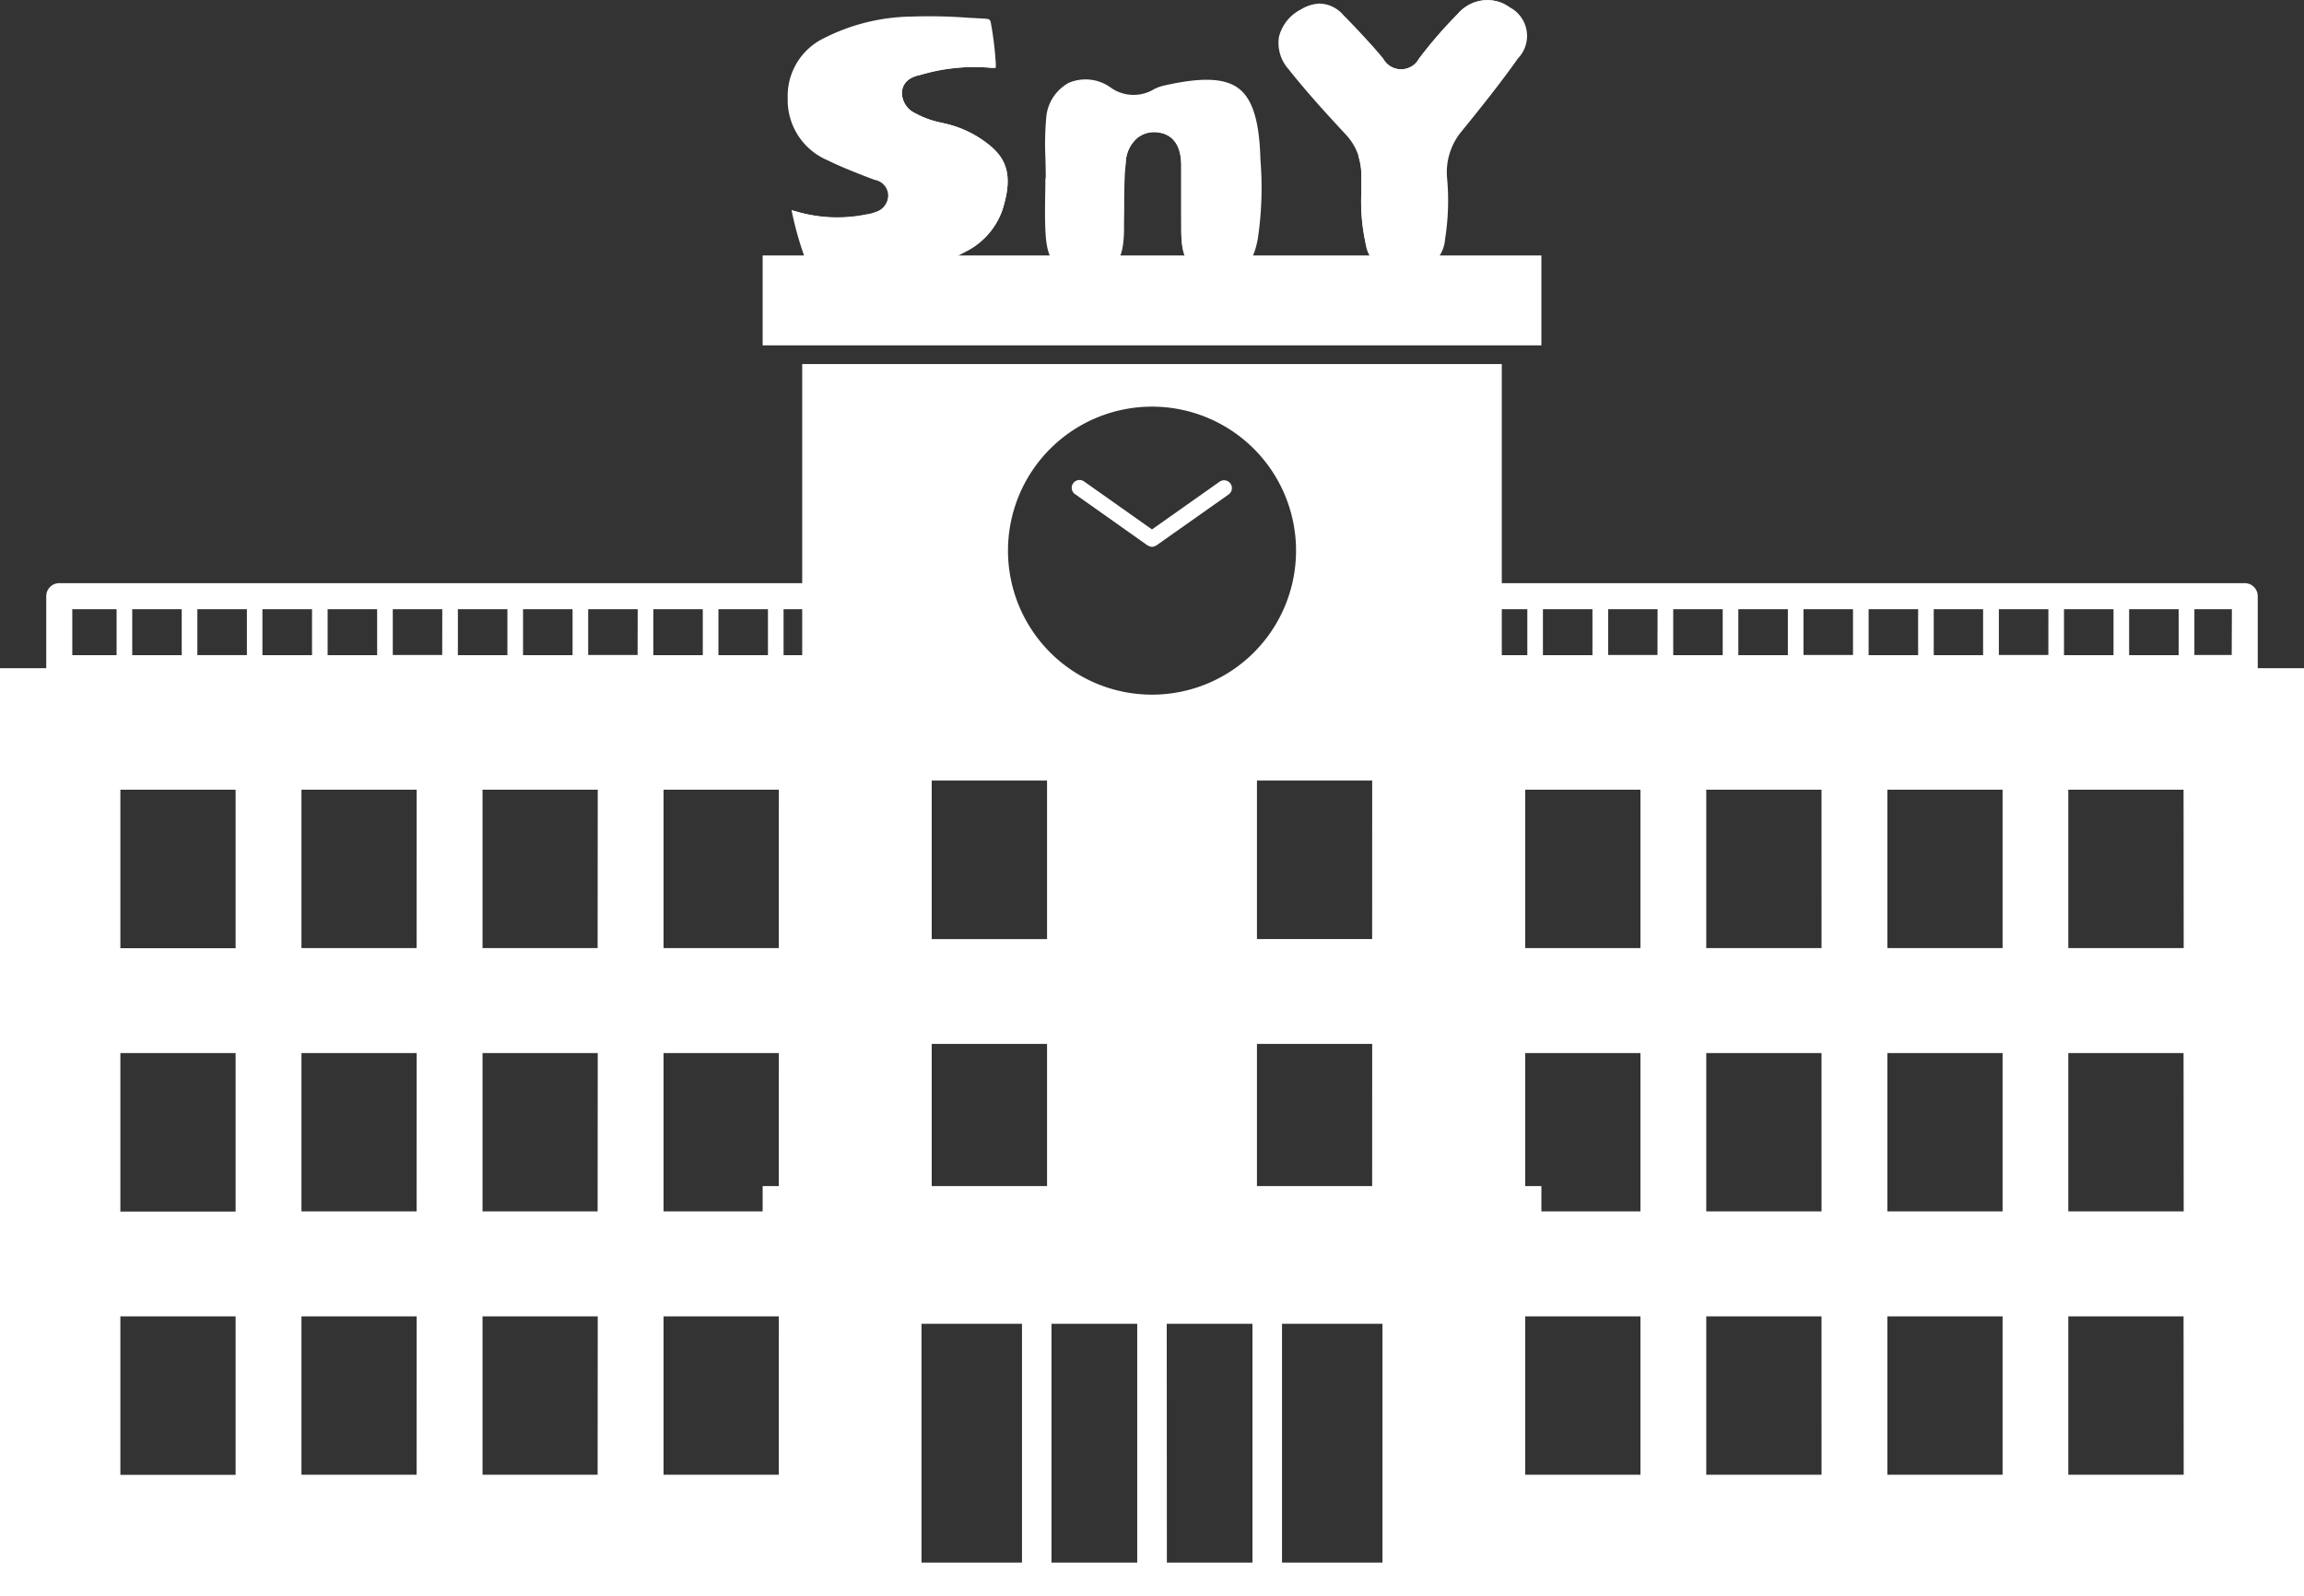 <svg id="school" xmlns="http://www.w3.org/2000/svg" width="100%" height="100%" viewBox="0 0 67.603 46.846">
  <rect x="0" y="0" width="67.603" height="46.846" fill="#333333" stroke="none"/>
  <g id="Group_4404" data-name="Group 4404" transform="translate(0 7.497)">
    <rect id="Rectangle_276" data-name="Rectangle 276" width="22.85" height="2.638" transform="translate(22.377 0)" fill="#fff"/>
    <path id="Path_196" data-name="Path 196" d="M24.355,15.019h1.161V2.495h-.149V2.113H24.9V.764h.464V0H1.739a.382.382,0,0,0-.382.382V2.495H0V29.734H25.517V19.389H24.355ZM21.08.764h1.453V2.113H21.08Zm-5.733,0H16.8V2.113H15.347Zm-5.734,0h1.453V2.113H9.613ZM3.88.764H5.332V2.113H3.88ZM3.421,2.113h-1.3V.764h1.3ZM6.913,26.168H3.532V21.517H6.913Zm0-7.728H3.532V13.789H6.913Zm0-7.728H3.532V6.061H6.913Zm.331-8.6H5.791V.764H7.244ZM7.7.764H9.155V2.113H7.7Zm4.524,25.4H8.845V21.517h3.381Zm0-7.728H8.845V13.789h3.381Zm0-7.728H8.845V6.061h3.381Zm.751-8.6H11.525V.764h1.452ZM13.435.764h1.453V2.113H13.435Zm4.1,25.4H14.158V21.517h3.381Zm0-7.728H14.158V13.789h3.381Zm0-7.728H14.158V6.061h3.381Zm1.173-8.6H17.258V.764h1.453ZM19.169.764h1.452V2.113H19.169Zm3.682,25.4H19.47V21.517h3.382Zm0-7.728H19.47V13.789h3.382Zm0-7.728H19.47V6.061h3.382ZM22.991.764h1.453V2.113H22.991Z" transform="translate(0 9.616)" fill="#fff"/>
    <path id="Path_197" data-name="Path 197" d="M24.159,2.495V.382A.382.382,0,0,0,23.777,0H0V.764H.815V2.113H0V15.019H1.161v4.37H0V29.734H25.516V2.495ZM20.385.764h1.453V2.113H20.385Zm-5.733,0H16.1V2.113H14.652Zm-5.734,0h1.453V2.113H8.918Zm-5.733,0H4.638V2.113H3.185Zm-1.911,0H2.727V2.113H1.274Zm4.772,25.4H2.665V21.517H6.046Zm0-7.728H2.665V13.789H6.046Zm0-7.728H2.665V6.061H6.046Zm.5-8.6H5.1V.764H6.549ZM7.008.764H8.46V2.113H7.008Zm4.352,25.4H7.977V21.517h3.382Zm0-7.728H7.977V13.789h3.382Zm0-7.728H7.977V6.061h3.382Zm.923-8.6H10.83V.764h1.453ZM12.741.764h1.453V2.113H12.741Zm3.931,25.4H13.291V21.517h3.381Zm0-7.728H13.291V13.789h3.381Zm0-7.728H13.291V6.061h3.381Zm1.343-8.6H16.563V.764h1.453ZM18.474.764h1.453V2.113H18.474Zm3.512,25.4H18.6V21.517h3.382Zm0-7.728H18.6V13.789h3.382Zm0-7.728H18.6V6.061h3.382Zm1.409-8.6H22.3V.764h1.1Z" transform="translate(42.087 9.616)" fill="#fff"/>
    <path id="Path_198" data-name="Path 198" d="M0,25.812H20.527V0H0ZM16.723,24.6H13.343V19.951h3.381Zm0-7.727H13.343V12.223h3.381ZM10.263,1.25A4.226,4.226,0,1,1,6.038,5.475,4.226,4.226,0,0,1,10.263,1.25ZM3.8,12.223H7.184v4.652H3.8Zm0,7.728H7.184V24.6H3.8Z" transform="translate(23.538 3.186)" fill="#fff"/>
    <rect id="Rectangle_277" data-name="Rectangle 277" width="22.85" height="2.637" transform="translate(22.377 27.309)" fill="#fff"/>
    <path id="Path_199" data-name="Path 199" d="M2.211,1.91c.006,0,.013.006.02.01l.021.01a.232.232,0,0,0,.091.022h0a.227.227,0,0,0,.092-.022l.02-.01c.007,0,.014-.006.02-.01L4.591.417A.229.229,0,1,0,4.326.042l-1.983,1.4L.361.042A.229.229,0,1,0,.1.417Z" transform="translate(31.458 6.597)" fill="#fff"/>
    <path id="Path_200" data-name="Path 200" d="M0,10.345H20.527V0H0Zm14.078-8h2.948V9.352H14.078Zm-3.382,0h2.515V9.352H10.7Zm-3.381,0H9.83V9.352H7.315Zm-3.815,0H6.449V9.352H3.5Z" transform="translate(23.538 29.005)" fill="#fff"/>
  </g>
  <g id="Group_7508" data-name="Group 7508" transform="translate(23.116 0)">
    <g id="Group_7505" data-name="Group 7505" transform="translate(7.551 2.329)">
      <path id="Path_6272" data-name="Path 6272" d="M2363.79,166.438c0-.184,0-.369.005-.553v-.031c0-.468,0-.952.046-1.433a1,1,0,0,1,.336-.694.792.792,0,0,1,.6-.167c.311.036.683.23.691.953,0,.317,0,.634,0,.95v.04c0,.336,0,.672.005,1.008.01.813.231,1.092.908,1.148.877.073,1.176-.145,1.333-.971a10.169,10.169,0,0,0,.079-2.321l-.007-.173c-.042-1.013-.241-1.623-.627-1.92-.405-.311-1.074-.34-2.17-.095a1.234,1.234,0,0,0-.322.114,1.158,1.158,0,0,1-1.281-.058,1.257,1.257,0,0,0-1.222-.128,1.286,1.286,0,0,0-.661,1.069,8.785,8.785,0,0,0-.02,1.133c.005.184.01.366.01.547a.306.306,0,0,1-.011.081q0,.218-.005.436c-.006.365-.011.743.008,1.108.051.944.33,1.209,1.248,1.179C2363.537,167.636,2363.772,167.361,2363.79,166.438Z" transform="translate(-2361.476 -162.003)" fill="#fff"/>
      <path id="Path_6273" data-name="Path 6273" d="M2403.651,187.4c.623.052.953-.043,1.149-.4-1.378.129-1.048-2.346-1.309-3.16a1.29,1.29,0,0,0-2.515.252l.108.359c.006-.1.012-.195.02-.292a1,1,0,0,1,.336-.694.792.792,0,0,1,.6-.167c.311.036.683.23.691.953,0,.317,0,.634,0,.95v.04c0,.336,0,.672,0,1.008C2402.752,187.069,2402.973,187.348,2403.651,187.4Z" transform="translate(-2398.739 -181.747)" fill="#fff"/>
    </g>
    <g id="Group_7506" data-name="Group 7506" transform="translate(14.387)">
      <path id="Path_6274" data-name="Path 6274" d="M2489,121.09a1.128,1.128,0,0,0-1.529.193,12.98,12.98,0,0,0-1.1,1.264l-.031.039a.6.6,0,0,1-1.058.006c-.33-.4-.714-.815-1.173-1.282a.948.948,0,0,0-.7-.332,1.139,1.139,0,0,0-.538.17,1.247,1.247,0,0,0-.649.812,1.16,1.16,0,0,0,.281.941c.544.688,1.152,1.35,1.679,1.917a1.691,1.691,0,0,1,.461,1.194c0,.168,0,.337,0,.505a5.671,5.671,0,0,0,.118,1.459,1,1,0,0,0,1.166.9,1.075,1.075,0,0,0,1.172-.995,7.193,7.193,0,0,0,.055-1.811,1.882,1.882,0,0,1,.442-1.359c.546-.672,1.122-1.39,1.643-2.127A.948.948,0,0,0,2489,121.09Z" transform="translate(-2482.2 -120.873)" fill="#fff"/>
      <path id="Path_6275" data-name="Path 6275" d="M2533.5,121.006a1.148,1.148,0,0,0-1.374.29,12.967,12.967,0,0,0-1.1,1.264l-.031.039a.6.6,0,0,1-1.059.006q-.166-.2-.353-.408l-.047.028s.957,1.393,1.32,1.343A9.951,9.951,0,0,0,2533.5,121.006Z" transform="translate(-2526.86 -120.885)" fill="#fff"/>
      <path id="Path_6276" data-name="Path 6276" d="M2524.809,204.586a7.414,7.414,0,0,0-1.276-3.454,1.99,1.99,0,0,1,.1.595c0,.168,0,.337,0,.505a5.671,5.671,0,0,0,.118,1.459C2523.916,204.329,2524.2,204.573,2524.809,204.586Z" transform="translate(-2521.192 -196.587)" fill="#fff"/>
    </g>
    <g id="Group_7507" data-name="Group 7507" transform="translate(0 0.461)">
      <path id="Path_6277" data-name="Path 6277" d="M2228.235,134.706a9.988,9.988,0,0,0,.359,1.31.354.354,0,0,0,.271.253,5.386,5.386,0,0,0,2.49.217l.016,0,.033,0a4.016,4.016,0,0,0,1.907-.547,2.163,2.163,0,0,0,1.11-1.229c.276-.871.189-1.4-.3-1.837a3.161,3.161,0,0,0-1.375-.7l-.1-.024a2.7,2.7,0,0,1-.742-.259l-.019-.011a.674.674,0,0,1-.412-.592c0-.2.1-.446.508-.536l.04-.009a5.544,5.544,0,0,1,2.029-.211.774.774,0,0,0,.176,0,.751.751,0,0,0,0-.17,9.753,9.753,0,0,0-.13-1.078c-.031-.182-.031-.182-.252-.195l-.335-.019-.037,0a15.172,15.172,0,0,0-1.7-.039,5.834,5.834,0,0,0-2.592.638,1.88,1.88,0,0,0-1.056,1.758,1.916,1.916,0,0,0,1.16,1.817c.407.2.847.372,1.271.535l.127.047a.468.468,0,0,1,.387.422.506.506,0,0,1-.376.531l-.015.006a1.074,1.074,0,0,1-.251.062A4.232,4.232,0,0,1,2228.235,134.706Z" transform="translate(-2228.127 -129.005)" fill="#fff"/>
      <path id="Path_6278" data-name="Path 6278" d="M2282.555,157.224c.276-.871.189-1.4-.3-1.837a3.161,3.161,0,0,0-1.375-.7l-.1-.024a2.7,2.7,0,0,1-.742-.259l-.019-.011a.674.674,0,0,1-.412-.592c0-.2.1-.446.508-.536l.04-.009a5.545,5.545,0,0,1,2.029-.211.772.772,0,0,0,.176,0,.022.022,0,0,0,0-.006h-.006s-2.612-.64-3.135.67c-.292.731.369,1.423,1.041,1.681.533.2,1.268.166,1.636.673a1.242,1.242,0,0,1,.181.915,2.226,2.226,0,0,1-1.11,1.718,5.113,5.113,0,0,0,.479-.233A2.164,2.164,0,0,0,2282.555,157.224Z" transform="translate(-2276.259 -151.522)" fill="#fff"/>
      <path id="Path_6279" data-name="Path 6279" d="M2233.473,223.213a.522.522,0,0,1-.375.426l-.015.006a1.072,1.072,0,0,1-.251.062,4.27,4.27,0,0,1-2.16-.115C2233.484,224.887,2233.583,223.8,2233.473,223.213Z" transform="translate(-2230.528 -217.878)" fill="#fff"/>
    </g>
  </g>
</svg>
